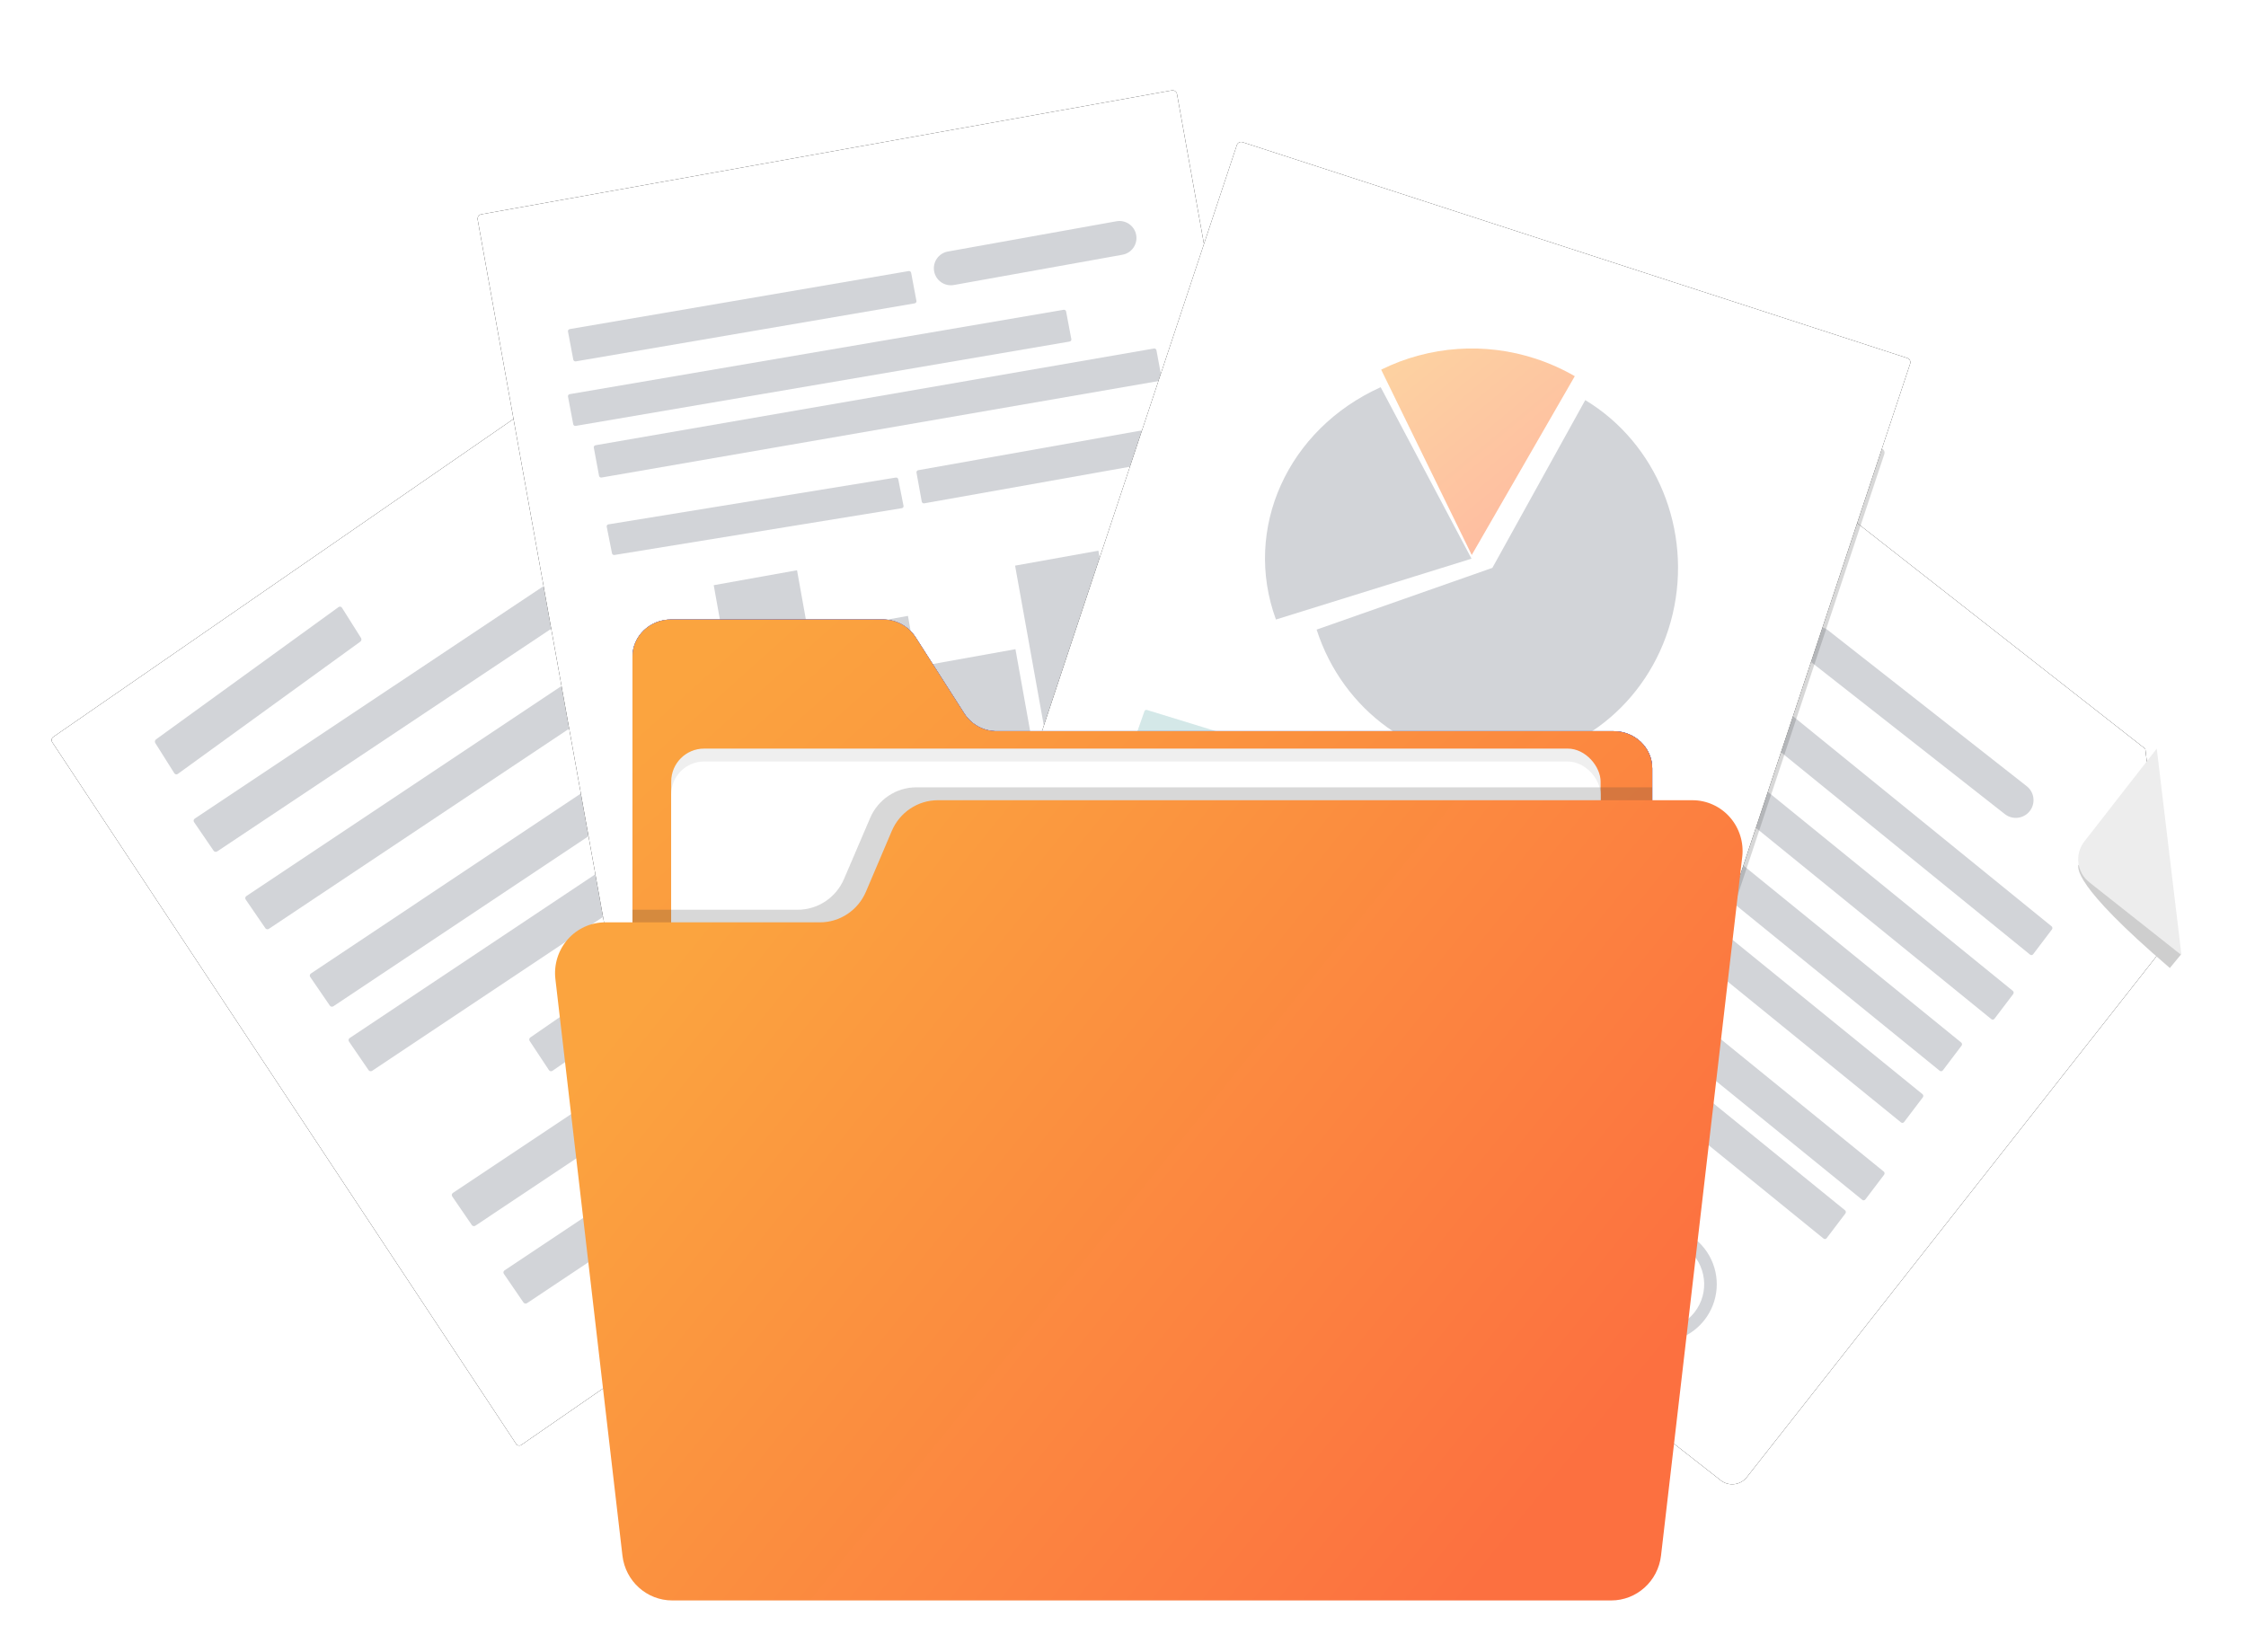 <svg xmlns="http://www.w3.org/2000/svg" xmlns:xlink="http://www.w3.org/1999/xlink" width="174" height="128" version="1.1" viewBox="0 0 174 128"><title>icon-documentation-warning</title><defs><linearGradient id="linearGradient-1" x1="11.469%" x2="86.192%" y1="0%" y2="100%"><stop offset="0%" stop-color="#FBA43F"/><stop offset="100%" stop-color="#FC7040"/></linearGradient><linearGradient id="linearGradient-2" x1="50%" x2="50%" y1="0%" y2="100%"><stop offset="0%" stop-color="#7A62E4"/><stop offset="100%" stop-color="#656EE4"/></linearGradient><linearGradient id="linearGradient-3" x1="6.16%" x2="91.179%" y1="4.935%" y2="95.065%"><stop offset="0%" stop-color="#798CFB"/><stop offset="100%" stop-color="#5760D5"/></linearGradient><linearGradient id="linearGradient-4" x1="6.16%" x2="91.179%" y1="4.935%" y2="95.065%"><stop offset="0%" stop-color="#FBA43F"/><stop offset="100%" stop-color="#FC7040"/></linearGradient><path id="path-5" d="M79,11.524 L79,72.139 C79,73.722 77.669,75 76.025,75 L2.982,75 C1.339,75 0,73.722 0,72.139 L0,2.87 C0,1.287 1.341,-7.10542736e-15 2.982,-7.10542736e-15 L19.391,-7.10542736e-15 C20.411,-0.006 21.365,0.507 21.924,1.362 L25.708,7.286 C26.263,8.145 27.219,8.661 28.241,8.652 L76.028,8.652 C77.669,8.659 79,9.941 79,11.524 Z"/><linearGradient id="linearGradient-6" x1="6.16%" x2="91.179%" y1="27.292%" y2="72.708%"><stop offset="0%" stop-color="#FBA43F"/><stop offset="100%" stop-color="#FC7040"/></linearGradient></defs><g id="icon-documentation-warning" fill="none" fill-rule="evenodd" stroke="none" stroke-width="1"><g id="icon-documentation" fill-rule="nonzero" transform="translate(4, 7)"><g id="Path" transform="translate(90, 26)"><g id="path-1-link" fill="#000"><path id="path-1" d="M74,39.903 L41.328,81.451 C40.836,82.074 39.932,82.183 39.305,81.694 L0.549,51.323 C-0.074,50.831 -0.183,49.929 0.306,49.303 L38.641,0.549 C39.134,-0.074 40.038,-0.183 40.664,0.306 L72.198,25.018 L72.776,29.807 L73.394,34.925 L74,39.903 Z"/></g><g id="path-1-link" fill="#FFF"><path id="path-1" d="M74,39.903 L41.328,81.451 C40.836,82.074 39.932,82.183 39.305,81.694 L0.549,51.323 C-0.074,50.831 -0.183,49.929 0.306,49.303 L38.641,0.549 C39.134,-0.074 40.038,-0.183 40.664,0.306 L72.198,25.018 L72.776,29.807 L73.394,34.925 L74,39.903 Z"/></g></g><path id="Path" fill="#CECECE" d="M157,60 C157.031,60.26 156.46,61.458 164.101,68 L165,66.909 L157,60 Z"/><path id="Path" fill="#EDEDED" d="M157.474,58.2 C156.717,59.174 156.885,60.582 157.85,61.348 L165,67 L163.086,51 L157.474,58.2 Z"/><path id="Shape" fill="#4684AF" d="M113.094,81.919 C113.25,81.686 113.094,81.382 112.781,81.406 C112.359,81.447 111.934,81.444 111.512,81.399 L110.938,81.274 C110.531,81.227 110.451,81.006 110.7,80.609 C111.142,80.556 111.059,79.947 110.617,79.977 C110.072,80.015 109.344,80.072 108.896,79.701 C108.757,79.573 108.641,79.427 108.551,79.266 C108.708,79.261 108.863,79.24 109.016,79.205 C109.142,79.174 109.201,79.054 109.23,78.952 C109.315,78.664 109.306,78.432 109.327,78.21 C111.309,77.888 113.366,77.144 114.86,76.086 C115.151,75.881 114.948,75.506 114.614,75.514 C113.054,75.554 111.448,75.838 110.046,76.499 C109.55,76.731 109.064,77.017 108.815,77.495 C108.792,77.545 108.772,77.596 108.755,77.648 C108.297,77.71 107.836,77.746 107.374,77.755 C106.758,77.772 106.143,77.697 105.552,77.534 C105.128,77.409 104.484,77.229 104.484,76.761 C105.584,76.862 106.66,76.695 106.866,75.755 C107.176,74.34 104.715,75.19 103.96,76.062 C103.452,75.975 102.953,75.842 102.473,75.665 C102.06,75.517 101.794,76.103 102.207,76.252 C102.696,76.422 103.198,76.556 103.71,76.652 C103.554,78.174 106.517,78.424 107.607,78.389 C107.931,78.378 108.265,78.352 108.602,78.315 C108.562,78.687 108.602,78.649 108.011,78.641 C107.711,78.641 107.517,78.9 107.686,79.145 C107.998,79.598 108.256,80.149 108.785,80.413 C108.951,80.492 109.13,80.548 109.314,80.579 C109.269,80.656 109.262,80.747 109.293,80.83 C109.715,81.798 110.993,82.044 112.092,82.061 C111.325,82.801 110.295,83.259 109.19,83.353 C107.509,83.475 106.287,82.395 105.206,81.36 C104.902,81.069 104.344,81.445 104.65,81.738 C105.83,82.866 107.132,84.018 108.944,84 C110.527,83.98 112.253,83.165 113.094,81.919 Z M105.619,75.69 C106.299,75.659 105.545,76.06 105.283,76.106 C105.115,76.133 104.943,76.142 104.773,76.135 C104.913,75.971 105.428,75.699 105.618,75.687 L105.619,75.69 Z M109.858,77.33 C110.271,76.993 110.994,76.793 111.516,76.632 C112.098,76.457 112.696,76.331 113.302,76.256 C112.168,76.83 110.948,77.247 109.683,77.494 C109.738,77.436 109.796,77.381 109.857,77.33 L109.858,77.33 Z"/><path id="Rectangle" fill="#D2D4D8" d="M134.708,47.587 L154.25,47.587 C155.009,47.587 155.624,48.203 155.624,48.961 C155.624,49.72 155.009,50.335 154.25,50.335 L134.708,50.335 C133.95,50.335 133.334,49.72 133.334,48.961 C133.334,48.203 133.95,47.587 134.708,47.587 Z" transform="translate(144.479, 48.961) rotate(38.13) translate(-144.479, -48.961)"/><path id="Path" fill="#D2D4D8" d="M153.27,66.962 L124.065,43.23 C123.991,43.169 123.978,43.058 124.036,42.981 L125.488,41.068 C125.546,40.991 125.653,40.977 125.728,41.037 L154.935,64.767 C155.009,64.828 155.022,64.939 154.963,65.016 L153.512,66.93 C153.484,66.968 153.443,66.993 153.397,66.999 C153.352,67.005 153.306,66.992 153.27,66.962 Z"/><path id="Path" fill="#D2D4D8" d="M150.271,71.961 L121.065,48.23 C120.991,48.169 120.978,48.058 121.036,47.981 L122.488,46.068 C122.546,45.991 122.654,45.977 122.728,46.037 L151.935,69.771 C152.009,69.832 152.022,69.943 151.964,70.02 L150.512,71.934 C150.453,72.01 150.345,72.022 150.271,71.961 Z"/><path id="Path" fill="#D2D4D8" d="M146.273,75.963 L117.065,52.23 C116.991,52.17 116.978,52.059 117.036,51.982 L118.489,50.068 C118.547,49.991 118.654,49.977 118.729,50.037 L147.934,73.771 C147.97,73.799 147.993,73.842 147.999,73.888 C148.004,73.935 147.992,73.982 147.963,74.018 L146.512,75.933 C146.454,76.009 146.347,76.022 146.273,75.963 L146.273,75.963 Z"/><path id="Path" fill="#D2D4D8" d="M143.275,79.964 L114.065,56.231 C113.991,56.17 113.978,56.059 114.036,55.982 L115.488,54.068 C115.546,53.991 115.654,53.977 115.728,54.037 L144.935,77.772 C145.009,77.832 145.022,77.942 144.964,78.019 L143.512,79.934 C143.454,80.009 143.349,80.022 143.275,79.964 L143.275,79.964 Z"/><path id="Path" fill="#D2D4D8" d="M140.272,85.963 L111.065,62.23 C110.991,62.17 110.978,62.059 111.036,61.981 L112.488,60.067 C112.547,59.991 112.654,59.978 112.728,60.038 L141.935,83.77 C142.009,83.83 142.022,83.941 141.963,84.018 L140.512,85.932 C140.454,86.009 140.346,86.023 140.272,85.963 L140.272,85.963 Z"/><path id="Path" fill="#D2D4D8" d="M137.272,88.962 L108.065,65.23 C107.991,65.169 107.978,65.058 108.037,64.981 L109.488,63.068 C109.547,62.991 109.654,62.977 109.728,63.037 L138.935,86.77 C139.009,86.83 139.022,86.941 138.964,87.019 L137.512,88.933 C137.453,89.009 137.346,89.022 137.272,88.962 Z"/><path id="Shape" fill="#D2D4D8" d="M121.723,96.042 C120.291,94.918 119.676,93.043 120.166,91.29 C120.656,89.536 122.154,88.251 123.96,88.033 C125.767,87.814 127.528,88.706 128.421,90.292 C129.314,91.878 129.164,93.846 128.041,95.279 C126.505,97.232 123.679,97.574 121.723,96.042 Z M126.679,89.728 C125.148,88.524 122.931,88.79 121.727,90.322 C120.524,91.853 120.789,94.071 122.321,95.274 C123.852,96.478 126.069,96.212 127.272,94.681 C128.474,93.149 128.208,90.933 126.679,89.728 L126.679,89.728 Z"/><g id="Path" transform="translate(0, 20)"><g id="path-3-link" fill="#000"><path id="path-3" d="M79.868,54.91 L36.39,84.949 C36.255,85.041 36.074,85.005 35.983,84.868 L0.05,30.509 C-0.04,30.372 -0.005,30.186 0.129,30.094 L43.611,0.051 C43.745,-0.041 43.926,-0.005 44.017,0.132 L79.949,54.492 C79.993,54.558 80.01,54.639 79.994,54.718 C79.979,54.797 79.934,54.866 79.868,54.91 Z"/></g><g id="path-3-link" fill="#FFF"><path id="path-3" d="M79.868,54.91 L36.39,84.949 C36.255,85.041 36.074,85.005 35.983,84.868 L0.05,30.509 C-0.04,30.372 -0.005,30.186 0.129,30.094 L43.611,0.051 C43.745,-0.041 43.926,-0.005 44.017,0.132 L79.949,54.492 C79.993,54.558 80.01,54.639 79.994,54.718 C79.979,54.797 79.934,54.866 79.868,54.91 Z"/></g></g><path id="Path" fill="#D2D4D8" d="M23.916,42.712 L9.771,52.965 C9.684,53.028 9.565,53.004 9.505,52.91 L8.033,50.573 C7.974,50.479 7.997,50.351 8.084,50.288 L22.229,40.035 C22.317,39.972 22.436,39.996 22.495,40.09 L23.967,42.427 C24.026,42.521 24.004,42.648 23.916,42.712 Z"/><path id="Path" fill="#D2D4D8" d="M47.912,35.575 L12.825,58.967 C12.734,59.027 12.612,59.003 12.55,58.915 L11.034,56.696 C10.973,56.607 10.996,56.487 11.086,56.426 L46.174,33.035 C46.217,33.005 46.27,32.994 46.322,33.003 C46.374,33.013 46.419,33.043 46.448,33.086 L47.967,35.305 C48.027,35.394 48.003,35.516 47.912,35.575 Z"/><path id="Path" fill="#D2D4D8" d="M51.913,41.575 L16.828,64.965 C16.785,64.995 16.732,65.006 16.68,64.996 C16.629,64.987 16.583,64.956 16.555,64.913 L15.036,62.696 C15.005,62.653 14.993,62.6 15.004,62.549 C15.014,62.498 15.044,62.453 15.089,62.425 L50.174,39.035 C50.217,39.005 50.27,38.994 50.322,39.004 C50.373,39.013 50.419,39.044 50.447,39.087 L51.966,41.304 C52.027,41.394 52.003,41.514 51.913,41.575 Z"/><path id="Path" fill="#D2D4D8" d="M56.914,47.574 L21.826,70.965 C21.783,70.995 21.73,71.006 21.678,70.996 C21.627,70.987 21.581,70.956 21.553,70.913 L20.034,68.696 C19.973,68.606 19.997,68.485 20.087,68.425 L55.171,45.033 C55.262,44.973 55.384,44.997 55.445,45.086 L56.964,47.304 C56.994,47.346 57.006,47.398 56.997,47.449 C56.988,47.5 56.958,47.545 56.914,47.574 Z"/><path id="Path" fill="#D2D4D8" d="M59.914,52.575 L24.829,75.967 C24.738,76.027 24.616,76.003 24.554,75.914 L23.035,73.696 C23.005,73.654 22.994,73.601 23.004,73.55 C23.014,73.499 23.044,73.455 23.088,73.426 L58.173,50.035 C58.216,50.005 58.27,49.994 58.322,50.003 C58.373,50.013 58.419,50.044 58.447,50.088 L59.967,52.305 C60.027,52.394 60.003,52.515 59.914,52.575 Z"/><path id="Path" fill="#D2D4D8" d="M63.915,58.621 L38.798,75.966 C38.709,76.027 38.589,76.003 38.528,75.913 L37.035,73.654 C37.005,73.61 36.994,73.557 37.003,73.505 C37.013,73.453 37.043,73.408 37.087,73.379 L62.203,56.034 C62.292,55.973 62.413,55.997 62.473,56.087 L63.967,58.345 C64.027,58.436 64.003,58.559 63.915,58.621 L63.915,58.621 Z"/><path id="Path" fill="#D2D4D8" d="M67.913,64.571 L32.827,87.966 C32.737,88.027 32.614,88.004 32.553,87.915 L31.034,85.697 C30.973,85.607 30.997,85.486 31.087,85.426 L66.172,62.033 C66.263,61.973 66.385,61.997 66.447,62.085 L67.966,64.304 C67.995,64.346 68.006,64.398 67.996,64.449 C67.986,64.499 67.956,64.543 67.913,64.571 L67.913,64.571 Z"/><path id="Path" fill="#D2D4D8" d="M71.914,70.573 L36.828,93.967 C36.738,94.027 36.615,94.003 36.554,93.914 L35.035,91.697 C35.005,91.655 34.994,91.602 35.003,91.551 C35.013,91.5 35.044,91.455 35.088,91.427 L70.173,68.033 C70.264,67.973 70.386,67.997 70.447,68.086 L71.967,70.303 C72.027,70.392 72.003,70.513 71.914,70.573 Z"/><g id="Path" transform="translate(33, 0)"><g id="path-5-link" fill="#000"><path id="path-5" d="M12.223,75.995 C12.033,76.028 11.851,75.902 11.816,75.712 L0.005,10.01 C-0.028,9.82 0.099,9.638 0.289,9.604 L53.778,0.005 C53.968,-0.028 54.149,0.098 54.184,0.287 L65.994,65.99 C66.028,66.18 65.902,66.361 65.712,66.396 L12.223,75.995 Z"/></g><g id="path-5-link" fill="#FFF"><path id="path-5" d="M12.223,75.995 C12.033,76.028 11.851,75.902 11.816,75.712 L0.005,10.01 C-0.028,9.82 0.099,9.638 0.289,9.604 L53.778,0.005 C53.968,-0.028 54.149,0.098 54.184,0.287 L65.994,65.99 C66.028,66.18 65.902,66.361 65.712,66.396 L12.223,75.995 Z"/></g></g><polygon id="Rectangle" fill="#D2D4D8" points="52.881 37.615 59.438 37.615 59.438 56.169 52.881 56.169" transform="translate(56.159, 46.892) rotate(-10.18) translate(-56.159, -46.892)"/><polygon id="Rectangle" fill="#D2D4D8" points="61.032 41.191 67.589 41.191 67.589 54.744 61.032 54.744" transform="translate(64.31, 47.968) rotate(-10.18) translate(-64.31, -47.968)"/><polygon id="Rectangle" fill="#D2D4D8" points="69.005 43.802 75.563 43.802 75.563 53.347 69.005 53.347" transform="translate(72.284, 48.574) rotate(-10.18) translate(-72.284, -48.574)"/><polygon id="Rectangle" fill="#D2D4D8" points="75.995 36.12 82.552 36.12 82.552 52.04 75.995 52.04" transform="translate(79.273, 44.08) rotate(-10.18) translate(-79.273, -44.08)"/><path id="Path" fill="#D2D4D8" d="M66.862,16.503 L40.608,20.998 C40.517,21.012 40.431,20.954 40.414,20.868 L40.002,18.682 C39.987,18.595 40.048,18.513 40.139,18.497 L66.392,14.002 C66.483,13.988 66.57,14.046 66.586,14.132 L66.998,16.317 C67.013,16.404 66.953,16.487 66.862,16.503 L66.862,16.503 Z"/><path id="Path" fill="#D2D4D8" d="M78.864,19.463 L40.6,25.998 C40.51,26.012 40.425,25.955 40.409,25.87 L40.002,23.72 C39.988,23.635 40.048,23.554 40.137,23.538 L78.401,17.002 C78.491,16.989 78.575,17.045 78.592,17.13 L78.998,19.281 C79.012,19.366 78.953,19.447 78.864,19.463 L78.864,19.463 Z"/><path id="Path" fill="#D2D4D8" d="M85.866,22.504 L42.601,29.998 C42.511,30.012 42.426,29.954 42.409,29.868 L42.002,27.681 C41.988,27.594 42.048,27.512 42.137,27.496 L85.398,20.002 C85.488,19.988 85.573,20.046 85.59,20.132 L85.998,22.318 C86.012,22.404 85.955,22.486 85.866,22.504 Z"/><path id="Rectangle" fill="#D2D4D8" d="M49.466,58.892 L78.119,58.892 C78.846,58.892 79.436,59.482 79.436,60.209 C79.436,60.937 78.846,61.526 78.119,61.526 L49.466,61.526 C48.738,61.526 48.149,60.937 48.149,60.209 C48.149,59.482 48.738,58.892 49.466,58.892 Z" transform="translate(63.792, 60.209) rotate(-10.18) translate(-63.792, -60.209)"/><path id="Path" fill="#D2D4D8" d="M92.866,62.504 L49.601,69.998 C49.511,70.012 49.426,69.954 49.409,69.868 L49.002,67.681 C48.988,67.594 49.048,67.512 49.137,67.496 L92.398,60.002 C92.488,59.988 92.573,60.046 92.59,60.132 L92.998,62.318 C93.012,62.404 92.955,62.486 92.866,62.504 Z"/><path id="Path" fill="#D2D4D8" d="M65.858,32.375 L43.607,35.998 C43.516,36.011 43.43,35.956 43.413,35.874 L43.002,33.802 C42.988,33.719 43.048,33.642 43.138,33.626 L65.394,30.002 C65.485,29.989 65.571,30.044 65.588,30.126 L65.998,32.199 C66.012,32.283 65.95,32.361 65.858,32.375 Z"/><path id="Path" fill="#D2D4D8" d="M86.863,28.57 L67.6,31.998 C67.51,32.012 67.426,31.953 67.409,31.864 L67.002,29.62 C66.987,29.53 67.047,29.446 67.137,29.43 L86.4,26.002 C86.49,25.988 86.575,26.047 86.591,26.136 L86.998,28.38 C87.013,28.469 86.953,28.554 86.863,28.57 L86.863,28.57 Z"/><path id="Rectangle" fill="#D2D4D8" d="M69.561,11.295 L82.829,11.295 C83.557,11.295 84.147,11.885 84.147,12.612 C84.147,13.34 83.557,13.93 82.829,13.93 L69.561,13.93 C68.833,13.93 68.243,13.34 68.243,12.612 C68.243,11.885 68.833,11.295 69.561,11.295 Z" transform="translate(76.195, 12.612) rotate(-10.18) translate(-76.195, -12.612)"/><g id="Group" fill="#3D3D3D" opacity=".2" transform="translate(69, 11)"><path id="Path" d="M51.74,79.984 L0.24,63.259 C0.152,63.231 0.079,63.169 0.038,63.087 C-0.004,63.005 -0.011,62.911 0.017,62.824 L20.819,0.237 C20.879,0.057 21.076,-0.042 21.26,0.017 L72.76,16.742 C72.943,16.802 73.042,16.997 72.983,17.178 L52.179,79.762 C52.119,79.942 51.923,80.041 51.74,79.984 L51.74,79.984 Z"/><path id="Path" d="M47.849,19.807 L40.385,32.573 L26.264,37.27 C28.379,43.483 34.392,47.568 41.018,47.293 C47.645,47.018 53.291,42.451 54.873,36.084 C56.455,29.718 53.592,23.084 47.849,19.807 Z"/><path id="Path" d="M47.064,17.338 C42.764,14.882 37.507,14.707 33.049,16.871 L39.606,30.096 L47.064,17.338 Z"/><path id="Path" d="M31.394,18.128 C24.666,21.372 21.427,29.053 23.833,36.059 L37.954,31.362 L31.394,18.128 Z"/><path id="Path" d="M30.85,52.126 L12.308,46.103 C12.27,46.091 12.238,46.065 12.22,46.03 C12.202,45.996 12.199,45.955 12.211,45.918 L12.847,44.005 C12.859,43.966 12.886,43.934 12.923,43.916 C12.959,43.899 13.001,43.896 13.039,43.909 L31.581,49.931 C31.62,49.943 31.652,49.97 31.671,50.006 C31.689,50.042 31.691,50.084 31.677,50.121 L31.042,52.035 C31.029,52.073 31.001,52.103 30.965,52.12 C30.929,52.137 30.887,52.139 30.85,52.126 L30.85,52.126 Z"/><path id="Path" d="M39.181,59.478 L10.916,50.298 C10.879,50.286 10.847,50.26 10.829,50.225 C10.811,50.191 10.808,50.15 10.82,50.113 L11.456,48.199 C11.468,48.161 11.495,48.129 11.531,48.111 C11.568,48.093 11.61,48.09 11.648,48.104 L39.912,57.284 C39.99,57.309 40.033,57.392 40.009,57.469 L39.372,59.383 C39.36,59.421 39.333,59.453 39.297,59.471 C39.261,59.489 39.219,59.491 39.181,59.478 L39.181,59.478 Z"/><path id="Path" d="M28.255,61.269 L9.316,55.116 C9.238,55.091 9.195,55.009 9.22,54.932 L9.856,53.018 C9.868,52.981 9.894,52.95 9.929,52.932 C9.964,52.914 10.005,52.911 10.043,52.923 L28.982,59.076 C29.06,59.101 29.103,59.184 29.078,59.261 L28.441,61.175 C28.416,61.252 28.333,61.294 28.255,61.269 Z"/><path id="Rectangle" d="M42.044,59.495 L50.935,59.465 C51.569,59.463 52.084,59.974 52.086,60.608 C52.086,60.611 52.086,60.613 52.086,60.616 C52.084,61.255 51.566,61.773 50.927,61.775 L42.036,61.805 C41.403,61.807 40.887,61.296 40.885,60.662 C40.885,60.659 40.885,60.657 40.885,60.654 C40.887,60.015 41.405,59.497 42.044,59.495 Z" transform="translate(46.486, 60.635) rotate(18.19) translate(-46.486, -60.635)"/><path id="Rectangle" d="M33.679,53.773 L52.573,53.708 C53.206,53.706 53.721,54.218 53.724,54.852 C53.724,54.854 53.724,54.857 53.724,54.859 C53.721,55.499 53.204,56.016 52.565,56.018 L33.671,56.083 C33.038,56.085 32.522,55.574 32.52,54.94 C32.52,54.937 32.52,54.935 32.52,54.932 C32.522,54.293 33.04,53.775 33.679,53.773 Z" transform="translate(43.122, 54.896) rotate(18.19) translate(-43.122, -54.896)"/></g><g id="Path" transform="translate(71, 4)"><g id="path-7-link" fill="#000"><path id="path-7" d="M51.738,79.983 L0.24,63.258 C0.057,63.198 -0.043,63.003 0.018,62.822 L20.821,0.237 C20.882,0.057 21.079,-0.042 21.262,0.017 L72.76,16.742 C72.943,16.802 73.043,16.997 72.982,17.178 L52.179,79.763 C52.118,79.943 51.921,80.042 51.738,79.983 L51.738,79.983 Z"/></g><g id="path-7-link" fill="#FFF"><path id="path-7" d="M51.738,79.983 L0.24,63.258 C0.057,63.198 -0.043,63.003 0.018,62.822 L20.821,0.237 C20.882,0.057 21.079,-0.042 21.262,0.017 L72.76,16.742 C72.943,16.802 73.043,16.997 72.982,17.178 L52.179,79.763 C52.118,79.943 51.921,80.042 51.738,79.983 L51.738,79.983 Z"/></g></g><path id="Path" fill="#D2D4D8" d="M118.811,24 L111.616,36.997 L98,41.781 C100.039,48.107 105.837,52.266 112.226,51.987 C118.615,51.707 124.059,47.056 125.584,40.574 C127.109,34.092 124.349,27.337 118.811,24 Z"/><path id="Path" fill="url(#linearGradient-1)" d="M118,22.147 C117.048,21.596 116.042,21.145 114.998,20.8 C111.043,19.494 106.735,19.796 103,21.64 L110.017,36 L118,22.147 Z" opacity=".491"/><path id="Path" fill="#D2D4D8" d="M102.962,23 C95.743,26.255 92.268,33.967 94.849,41 L110,36.285 L102.962,23 Z"/><path id="Path" fill="#D4E8E8" d="M103.141,55.991 L84.108,50.144 C84.068,50.132 84.035,50.106 84.016,50.071 C83.998,50.036 83.995,49.996 84.009,49.959 L84.662,48.101 C84.675,48.063 84.703,48.033 84.74,48.015 C84.777,47.998 84.82,47.995 84.86,48.008 L103.893,53.856 C103.932,53.868 103.965,53.894 103.984,53.929 C104.002,53.964 104.005,54.004 103.991,54.041 L103.338,55.899 C103.326,55.937 103.298,55.968 103.261,55.985 C103.223,56.002 103.18,56.005 103.141,55.991 Z"/><path id="Path" fill="#D4E8E8" d="M111.17,63.992 L83.104,55.131 C83.066,55.119 83.034,55.093 83.016,55.059 C82.998,55.024 82.995,54.984 83.009,54.947 L83.641,53.1 C83.652,53.063 83.68,53.032 83.716,53.015 C83.752,52.998 83.794,52.995 83.831,53.008 L111.897,61.87 C111.935,61.881 111.966,61.906 111.984,61.939 C112.002,61.973 112.005,62.012 111.993,62.047 L111.362,63.895 C111.351,63.933 111.324,63.965 111.288,63.984 C111.251,64.002 111.209,64.005 111.17,63.992 Z"/><path id="Path" fill="#D4E8E8" d="M99.16,65.992 L80.104,60.106 C80.066,60.095 80.035,60.07 80.016,60.037 C79.998,60.004 79.995,59.965 80.007,59.93 L80.647,58.099 C80.659,58.063 80.686,58.032 80.723,58.015 C80.759,57.998 80.802,57.995 80.84,58.008 L99.896,63.893 C99.975,63.917 100.018,63.996 99.993,64.07 L99.353,65.901 C99.341,65.937 99.314,65.968 99.277,65.985 C99.241,66.002 99.198,66.005 99.16,65.992 Z"/><path id="Rectangle" fill="#D4E8E8" d="M113.508,63.978 L122.354,63.978 C122.996,63.978 123.517,64.499 123.517,65.141 C123.517,65.783 122.996,66.303 122.354,66.303 L113.508,66.303 C112.866,66.303 112.346,65.783 112.346,65.141 C112.346,64.499 112.866,63.978 113.508,63.978 Z" transform="translate(117.931, 65.141) rotate(18.19) translate(-117.931, -65.141)"/><path id="Path" fill="#D4E8E8" d="M124.162,62.993 L104.104,56.285 C104.066,56.273 104.035,56.246 104.016,56.209 C103.998,56.173 103.995,56.131 104.007,56.093 L104.648,54.106 C104.674,54.026 104.759,53.982 104.838,54.007 L124.896,60.715 C124.934,60.727 124.965,60.754 124.984,60.791 C125.002,60.827 125.005,60.869 124.993,60.907 L124.352,62.894 C124.326,62.974 124.241,63.018 124.162,62.993 Z"/><g id="Path" transform="translate(45, 41)"><g id="path-11-link" fill="#000"><path id="path-11" d="M79,11.524 L79,72.139 C79,73.722 77.669,75 76.025,75 L2.982,75 C1.339,75 0,73.722 0,72.139 L0,2.87 C0,1.287 1.341,-7.10542736e-15 2.982,-7.10542736e-15 L19.391,-7.10542736e-15 C20.411,-0.006 21.365,0.507 21.924,1.362 L25.708,7.286 C26.263,8.145 27.219,8.661 28.241,8.652 L76.028,8.652 C77.669,8.659 79,9.941 79,11.524 Z"/></g><g id="path-11-link" fill="url(#linearGradient-2)"><path id="path-11" d="M79,11.524 L79,72.139 C79,73.722 77.669,75 76.025,75 L2.982,75 C1.339,75 0,73.722 0,72.139 L0,2.87 C0,1.287 1.341,-7.10542736e-15 2.982,-7.10542736e-15 L19.391,-7.10542736e-15 C20.411,-0.006 21.365,0.507 21.924,1.362 L25.708,7.286 C26.263,8.145 27.219,8.661 28.241,8.652 L76.028,8.652 C77.669,8.659 79,9.941 79,11.524 Z"/></g><g id="path-11"><use fill="url(#linearGradient-3)" xlink:href="#path-5"/><use fill="url(#linearGradient-4)" xlink:href="#path-5"/></g></g><rect id="Rectangle" width="72" height="64" x="48" y="51" fill="#EFEFEF" rx="2.55"/><rect id="Rectangle" width="72" height="64" x="48" y="52" fill="#FFF" rx="2.55"/><path id="Path" fill="#3D3D3D" d="M124,54 L124,108.023 L123.454,112.69 C123.272,114.255 122.178,115.558 120.677,116 L47.982,116 C46.339,116 45,114.716 45,113.126 L45,63.487 L57.786,63.487 C59.35,63.488 60.765,62.552 61.385,61.105 L63.405,56.39 C64.018,54.94 65.432,53.999 66.997,54 L124,54 Z" opacity=".2"/><path id="Path" fill="url(#linearGradient-6)" d="M124.681,113.526 C124.451,115.507 122.792,117 120.822,117 L48.081,117 C46.11,117 44.451,115.507 44.221,113.526 L39.027,68.855 C38.897,67.739 39.245,66.621 39.982,65.781 C40.719,64.942 41.776,64.462 42.886,64.462 L59.517,64.462 C61.069,64.462 62.473,63.527 63.087,62.084 L65.089,57.378 C65.703,55.935 67.106,55 68.658,55 L127.111,55 C128.221,54.999 129.279,55.479 130.017,56.319 C130.755,57.158 131.103,58.277 130.973,59.393 L124.681,113.526 Z"/></g></g></svg>
